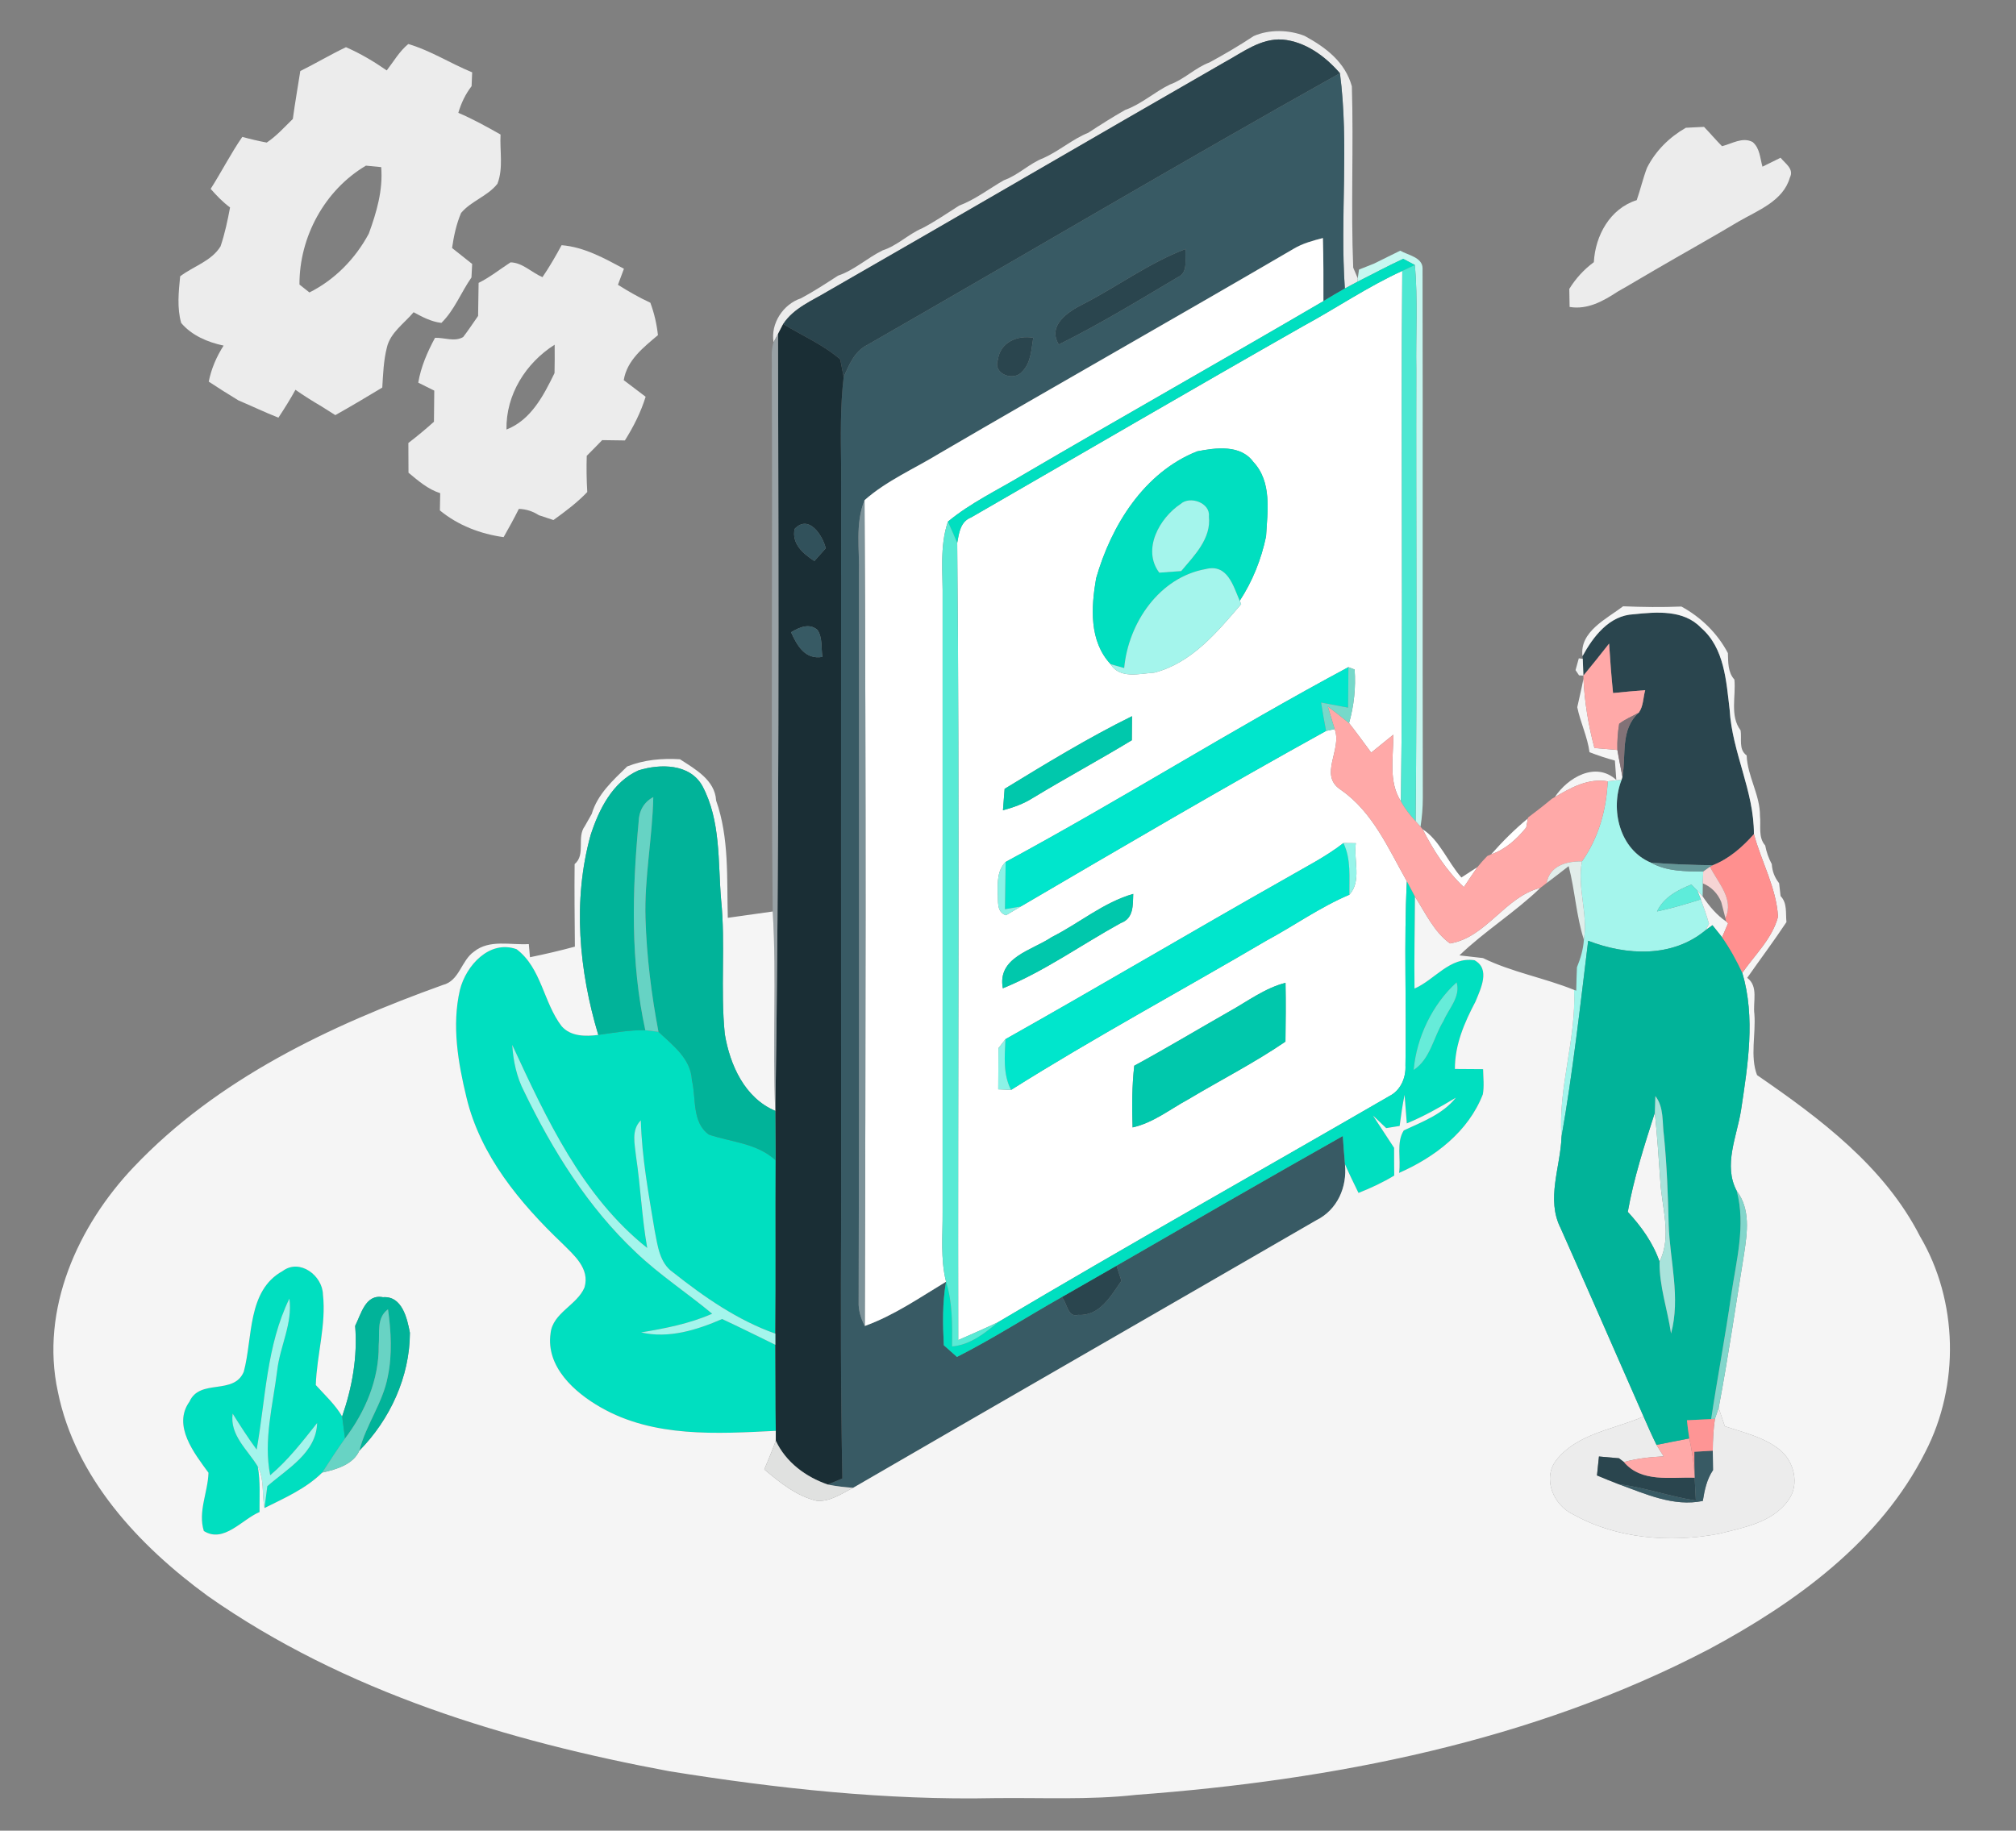<?xml version="1.0" encoding="UTF-8" ?>
<!DOCTYPE svg PUBLIC "-//W3C//DTD SVG 1.1//EN" "http://www.w3.org/Graphics/SVG/1.1/DTD/svg11.dtd">
<svg width="316px" height="287px" viewBox="0 0 316 287" version="1.1" xmlns="http://www.w3.org/2000/svg">
<rect x="0" y="0" width="316" height="287" fill="#808080" stroke="none"/>
<g id="#ff0000ff">
</g>
<g id="#ecececff">
<path fill="#ececec" opacity="1.00" d=" M 196.52 5.65 C 198.96 4.58 202.02 4.66 204.48 5.62 C 207.82 7.44 210.84 9.71 211.90 13.54 C 212.18 23.01 211.73 32.50 212.11 41.96 C 212.28 42.38 212.64 43.21 212.82 43.63 L 212.74 44.19 C 212.25 44.45 211.28 44.97 210.80 45.23 C 210.02 34.00 211.49 22.64 210.03 11.48 C 207.73 8.82 204.62 6.52 201.02 6.20 C 197.58 5.98 194.74 8.24 191.88 9.79 C 171.16 21.69 150.52 33.75 129.79 45.64 C 127.31 47.14 124.41 48.28 122.76 50.80 C 122.56 51.19 122.15 51.97 121.95 52.37 L 121.25 53.66 C 120.77 50.71 122.75 47.69 125.56 46.76 C 127.56 45.69 129.45 44.45 131.35 43.22 C 133.92 42.35 135.94 40.43 138.35 39.25 C 140.65 38.51 142.38 36.71 144.58 35.77 C 146.59 34.73 148.44 33.43 150.35 32.23 C 152.88 31.28 155.03 29.58 157.37 28.25 C 159.63 27.45 161.34 25.62 163.58 24.77 C 166.04 23.66 168.09 21.82 170.59 20.81 C 172.48 19.57 174.39 18.36 176.36 17.24 C 178.91 16.33 180.94 14.44 183.36 13.26 C 185.62 12.46 187.33 10.62 189.58 9.79 C 191.95 8.50 194.27 7.14 196.52 5.65 Z" />
<path fill="#ececec" opacity="1.00" d=" M 60.62 11.04 C 61.71 9.63 62.61 8.04 64.00 6.90 C 67.49 7.92 70.63 9.96 74.01 11.34 C 73.99 11.88 73.95 12.97 73.92 13.51 C 72.96 14.75 72.28 16.18 71.84 17.69 C 74.13 18.66 76.30 19.87 78.46 21.09 C 78.32 23.65 78.92 26.37 77.97 28.81 C 76.45 30.76 73.85 31.50 72.27 33.39 C 71.53 35.14 71.13 37.01 70.86 38.88 C 71.91 39.71 72.95 40.55 74.01 41.38 C 73.98 41.91 73.93 42.97 73.90 43.50 C 72.27 45.83 71.24 48.61 69.19 50.62 C 67.61 50.45 66.20 49.69 64.83 48.95 C 63.35 50.73 61.16 52.14 60.63 54.53 C 60.12 56.56 60.05 58.67 59.92 60.76 C 57.49 62.23 55.04 63.69 52.56 65.08 C 52.02 64.74 50.95 64.06 50.41 63.72 C 49.01 62.90 47.64 62.04 46.31 61.11 C 45.49 62.61 44.58 64.05 43.64 65.48 C 41.52 64.64 39.46 63.66 37.37 62.77 C 35.80 61.82 34.25 60.84 32.72 59.83 C 33.12 57.81 33.94 55.91 35.05 54.18 C 32.59 53.67 30.04 52.59 28.40 50.63 C 27.73 48.28 28.00 45.72 28.24 43.32 C 30.32 41.73 33.14 40.95 34.57 38.62 C 35.24 36.63 35.68 34.58 36.06 32.52 C 34.92 31.69 33.95 30.66 33.02 29.61 C 34.73 26.93 36.17 24.08 37.98 21.46 C 39.25 21.81 40.52 22.11 41.81 22.35 C 43.35 21.32 44.58 19.93 45.90 18.65 C 46.24 16.14 46.68 13.64 47.07 11.14 C 49.48 9.94 51.80 8.56 54.23 7.40 C 56.48 8.38 58.60 9.64 60.62 11.04 M 57.36 25.97 C 50.90 29.79 46.91 37.14 46.94 44.61 C 47.33 44.92 48.11 45.54 48.50 45.85 C 52.48 43.86 55.72 40.54 57.81 36.62 C 59.03 33.28 60.05 29.80 59.75 26.20 C 59.15 26.14 57.96 26.03 57.36 25.97 Z" />
<path fill="#ececec" opacity="1.00" d=" M 264.25 20.03 C 264.96 19.99 266.39 19.92 267.10 19.89 C 268.06 20.88 268.94 21.94 269.92 22.92 C 271.47 22.54 273.11 21.43 274.71 22.26 C 275.86 23.22 275.88 24.80 276.26 26.13 C 277.21 25.66 278.15 25.19 279.10 24.73 C 279.82 25.64 281.26 26.49 280.55 27.85 C 279.51 31.51 275.56 32.97 272.57 34.70 C 268.22 37.30 263.80 39.75 259.43 42.30 C 257.47 43.42 255.55 44.61 253.58 45.71 C 251.31 47.20 248.85 48.59 246.03 48.12 C 246.02 47.41 245.99 46.00 245.98 45.29 C 246.99 43.66 248.28 42.24 249.83 41.10 C 250.05 36.93 252.38 32.68 256.55 31.38 C 257.13 29.71 257.53 27.97 258.16 26.31 C 259.51 23.64 261.67 21.51 264.25 20.03 Z" />
<path fill="#ececec" opacity="1.00" d=" M 85.03 43.45 C 86.13 41.84 87.10 40.15 88.03 38.44 C 91.60 38.73 94.71 40.49 97.80 42.13 C 97.57 42.76 97.10 44.02 96.86 44.65 C 98.50 45.68 100.18 46.65 101.94 47.46 C 102.55 49.10 102.94 50.80 103.13 52.54 C 100.85 54.47 98.28 56.46 97.77 59.60 C 98.91 60.47 100.05 61.34 101.20 62.20 C 100.45 64.63 99.30 66.90 97.95 69.05 C 96.76 69.03 95.58 69.01 94.39 69.00 C 93.59 69.83 92.79 70.65 91.97 71.46 C 91.91 73.36 91.94 75.25 92.05 77.14 C 90.46 78.81 88.61 80.19 86.75 81.53 C 86.18 81.34 85.03 80.96 84.46 80.77 C 83.51 80.15 82.47 79.82 81.33 79.78 C 80.58 81.28 79.77 82.75 78.94 84.21 C 75.31 83.71 71.80 82.37 68.95 80.02 C 68.96 79.35 68.98 77.99 69.00 77.32 C 67.08 76.71 65.55 75.37 64.03 74.11 C 64.02 72.56 64.01 71.00 64.01 69.45 C 65.39 68.39 66.73 67.28 68.02 66.12 C 68.03 64.49 68.06 62.87 68.07 61.24 C 67.44 60.93 66.18 60.31 65.56 59.99 C 65.98 57.50 66.99 55.18 68.19 52.96 C 69.63 52.91 71.27 53.63 72.60 52.84 C 73.43 51.77 74.16 50.63 74.94 49.53 C 74.97 47.80 74.99 46.07 75.02 44.35 C 76.81 43.46 78.36 42.21 80.03 41.13 C 81.91 41.17 83.36 42.75 85.03 43.45 M 79.39 67.34 C 83.24 65.84 85.22 61.98 86.92 58.49 C 86.95 57.01 86.96 55.52 86.94 54.04 C 82.42 56.90 79.28 61.88 79.39 67.34 Z" />
<path fill="#ececec" opacity="1.00" d=" M 268.81 222.42 C 268.95 222.00 269.24 221.15 269.39 220.73 C 269.63 221.44 270.12 222.88 270.36 223.60 C 273.26 224.57 276.37 225.27 278.83 227.17 C 281.23 228.98 282.17 232.77 280.27 235.26 C 277.79 238.72 273.25 239.49 269.39 240.47 C 261.80 241.89 253.44 241.26 246.61 237.43 C 243.53 236.01 241.70 231.83 243.93 228.93 C 247.23 224.71 252.99 224.11 257.62 222.07 C 258.27 223.57 258.93 225.05 259.65 226.52 C 260.01 227.12 260.39 227.72 260.78 228.32 C 258.67 228.42 256.58 228.66 254.54 229.21 C 254.35 229.07 253.96 228.77 253.77 228.62 C 252.98 228.55 251.42 228.41 250.63 228.34 C 250.52 229.32 250.42 230.31 250.32 231.31 C 251.44 231.77 252.57 232.25 253.71 232.68 C 257.92 234.21 262.33 236.26 266.91 235.31 C 267.18 233.62 267.53 231.92 268.51 230.48 C 268.50 229.72 268.48 228.19 268.47 227.43 C 268.48 225.75 268.56 224.07 268.81 222.42 Z" />
</g>
<g id="#2a454eff">
<path fill="#2a454e" opacity="1.00" d=" M 191.88 9.79 C 194.74 8.24 197.58 5.98 201.02 6.20 C 204.62 6.52 207.73 8.82 210.03 11.48 C 185.18 25.39 160.68 39.90 135.98 54.06 C 133.96 55.04 133.08 57.20 132.24 59.13 C 132.11 58.44 131.85 57.05 131.71 56.35 C 129.05 54.04 125.76 52.63 122.76 50.80 C 124.41 48.28 127.31 47.14 129.79 45.64 C 150.52 33.75 171.16 21.69 191.88 9.79 Z" />
<path fill="#2a454e" opacity="1.00" d=" M 169.71 47.71 C 175.15 44.92 180.12 41.20 185.86 39.03 C 185.64 40.53 186.37 42.71 184.59 43.47 C 178.46 47.11 172.35 50.84 165.96 54.01 C 164.14 51.04 167.38 48.87 169.71 47.71 Z" />
<path fill="#2a454e" opacity="1.00" d=" M 156.41 56.42 C 156.77 53.65 159.45 52.52 161.96 52.95 C 161.65 54.78 161.62 56.86 160.22 58.26 C 158.91 59.85 155.58 58.64 156.41 56.42 Z" />
<path fill="#2a454e" opacity="1.00" d=" M 256.08 96.30 C 259.64 95.93 263.90 95.56 266.61 98.40 C 270.32 101.59 270.58 106.79 271.12 111.30 C 271.51 117.97 274.95 124.03 274.92 130.77 C 273.11 132.81 271.03 134.64 268.46 135.65 C 265.23 135.61 262.00 135.49 258.79 135.25 C 253.86 133.20 252.35 126.89 254.18 122.24 L 254.31 121.78 C 254.92 118.30 253.93 114.39 256.88 111.72 C 257.61 110.71 257.55 109.36 257.88 108.20 C 256.19 108.33 254.52 108.48 252.84 108.65 C 252.58 106.07 252.38 103.49 252.22 100.90 C 250.90 102.60 249.55 104.26 248.19 105.92 C 248.17 105.26 248.12 103.94 248.09 103.28 L 248.05 102.87 C 249.73 99.79 252.25 96.47 256.08 96.30 Z" />
<path fill="#2a454e" opacity="1.00" d=" M 166.43 203.35 C 169.29 201.71 172.15 200.07 175.01 198.43 C 175.20 199.02 175.59 200.21 175.78 200.80 C 174.13 203.17 172.37 206.37 168.99 206.14 C 167.32 206.62 167.28 204.22 166.43 203.35 Z" />
<path fill="#2a454e" opacity="1.00" d=" M 250.32 231.31 C 250.42 230.31 250.52 229.32 250.63 228.34 C 251.42 228.41 252.98 228.55 253.77 228.62 C 253.96 228.77 254.35 229.07 254.54 229.21 C 257.32 232.49 261.87 231.53 265.63 231.67 C 265.69 232.86 265.75 234.05 265.82 235.25 C 261.73 234.62 257.82 233.20 253.71 232.68 C 252.57 232.25 251.44 231.77 250.32 231.31 Z" />
</g>
<g id="#385a64ff">
<path fill="#385a64" opacity="1.00" d=" M 210.03 11.48 C 211.49 22.64 210.02 34.00 210.80 45.23 C 209.66 45.86 208.55 46.54 207.44 47.21 C 207.45 43.91 207.45 40.61 207.36 37.32 C 205.79 37.73 204.20 38.15 202.80 38.99 C 184.34 49.78 165.72 60.30 147.26 71.08 C 143.32 73.49 138.99 75.34 135.51 78.42 C 134.02 82.10 134.75 86.16 134.64 90.01 C 134.63 128.03 134.70 166.05 134.59 204.06 C 134.53 205.41 134.94 206.70 135.55 207.88 C 140.13 206.23 144.15 203.44 148.29 200.94 C 147.71 204.22 147.77 207.57 147.94 210.90 C 148.45 211.35 149.48 212.27 150.00 212.73 C 155.63 209.88 160.94 206.45 166.43 203.35 C 167.28 204.22 167.32 206.62 168.99 206.14 C 172.37 206.37 174.13 203.17 175.78 200.80 C 175.59 200.21 175.20 199.02 175.01 198.43 C 186.81 191.61 198.61 184.80 210.48 178.10 C 210.58 179.57 210.69 181.05 210.82 182.53 C 211.18 186.13 209.62 189.68 206.30 191.32 C 182.12 205.32 157.89 219.23 133.73 233.25 C 132.39 233.16 131.06 233.01 129.75 232.74 C 130.32 232.50 131.47 232.02 132.04 231.78 C 131.76 218.20 131.79 204.62 131.84 191.04 C 131.83 151.69 131.82 112.34 131.84 72.99 C 131.78 68.37 131.70 63.73 132.24 59.13 C 133.08 57.20 133.96 55.04 135.98 54.06 C 160.68 39.90 185.18 25.39 210.03 11.48 M 169.71 47.71 C 167.38 48.87 164.14 51.04 165.96 54.01 C 172.35 50.84 178.46 47.11 184.59 43.47 C 186.37 42.71 185.64 40.53 185.86 39.03 C 180.12 41.20 175.15 44.92 169.71 47.71 M 156.41 56.42 C 155.58 58.64 158.91 59.85 160.22 58.26 C 161.62 56.86 161.65 54.78 161.96 52.95 C 159.45 52.52 156.77 53.65 156.41 56.42 Z" />
<path fill="#385a64" opacity="1.00" d=" M 265.58 227.60 C 266.30 227.56 267.75 227.47 268.47 227.43 C 268.48 228.19 268.50 229.72 268.51 230.48 C 267.53 231.92 267.18 233.62 266.91 235.31 C 262.33 236.26 257.92 234.21 253.71 232.68 C 257.82 233.20 261.73 234.62 265.82 235.25 C 265.75 234.05 265.69 232.86 265.63 231.67 L 265.61 231.17 C 265.58 229.98 265.57 228.79 265.58 227.60 Z" />
</g>
<g id="#ffffffff">
<path fill="#ffffff" opacity="1.00" d=" M 202.80 38.99 C 204.20 38.15 205.79 37.73 207.36 37.32 C 207.45 40.61 207.45 43.91 207.44 47.21 C 191.77 56.38 175.95 65.30 160.28 74.48 C 156.34 76.85 152.14 78.83 148.58 81.78 C 147.24 85.72 147.82 89.93 147.75 94.00 C 147.75 126.00 147.75 158.00 147.75 190.01 C 147.78 193.65 147.39 197.36 148.29 200.94 C 144.15 203.44 140.13 206.23 135.55 207.88 C 135.69 164.73 135.75 121.57 135.51 78.42 C 138.99 75.34 143.32 73.49 147.26 71.08 C 165.72 60.30 184.34 49.78 202.80 38.99 Z" />
<path fill="#ffffff" opacity="1.00" d=" M 204.28 51.12 C 209.48 48.30 214.40 44.93 219.80 42.47 C 219.56 70.19 219.96 97.91 219.59 125.63 C 217.58 122.51 218.43 118.66 218.40 115.18 C 217.24 116.11 216.09 117.05 214.93 117.99 C 213.78 116.44 212.65 114.87 211.46 113.36 C 212.23 110.63 212.54 107.79 212.33 104.96 L 211.36 104.59 C 193.21 114.31 175.75 125.34 157.63 135.13 C 156.33 136.40 156.36 138.30 156.39 140.00 C 156.50 141.26 156.14 142.99 157.69 143.49 C 158.27 143.14 159.41 142.46 159.99 142.12 C 175.87 132.82 191.76 123.49 207.86 114.59 L 209.20 114.31 C 210.44 117.51 206.61 121.52 210.17 123.82 C 215.19 127.32 217.60 133.00 220.52 138.16 C 220.04 147.77 220.48 157.40 220.30 167.02 C 220.40 168.95 219.55 170.95 217.77 171.84 C 197.34 183.67 176.75 195.23 156.45 207.28 C 154.39 208.26 152.29 209.17 150.20 210.09 C 150.11 168.43 150.44 126.76 150.04 85.10 C 150.31 83.58 150.54 81.77 152.20 81.13 C 169.55 71.13 186.86 61.02 204.28 51.12 M 187.65 70.76 C 179.33 74.06 174.18 82.38 171.81 90.67 C 171.03 95.21 170.69 100.50 174.09 104.13 C 175.53 106.49 178.63 105.60 180.91 105.46 C 186.77 103.97 190.78 99.11 194.55 94.71 L 194.32 94.19 C 196.33 91.13 197.71 87.66 198.45 84.09 C 198.67 80.17 199.41 75.56 196.45 72.41 C 194.45 69.66 190.55 70.19 187.65 70.76 M 157.47 123.67 C 157.38 124.79 157.29 125.91 157.21 127.03 C 158.83 126.59 160.43 126.03 161.86 125.12 C 166.99 122.01 172.28 119.16 177.41 116.05 C 177.42 115.11 177.43 113.22 177.44 112.28 C 170.57 115.67 164.01 119.68 157.47 123.67 M 210.58 132.17 C 207.78 134.35 204.60 135.93 201.55 137.71 C 186.85 146.02 172.32 154.63 157.60 162.92 C 157.33 163.27 156.78 163.98 156.50 164.33 C 156.49 166.48 156.49 168.63 156.47 170.78 C 157.14 170.80 157.81 170.83 158.48 170.87 C 171.54 162.65 185.17 155.31 198.48 147.48 C 202.85 145.13 206.92 142.21 211.51 140.27 C 213.48 138.12 212.15 134.82 212.52 132.19 C 211.87 132.18 211.22 132.17 210.58 132.17 M 164.86 146.91 C 161.74 149.02 156.29 150.07 157.19 154.94 C 163.70 152.29 169.52 148.10 175.68 144.71 C 177.71 143.98 177.57 141.91 177.63 140.14 C 172.95 141.48 169.16 144.75 164.86 146.91 M 192.64 158.60 C 187.68 161.42 182.80 164.36 177.79 167.08 C 177.43 170.29 177.42 173.53 177.53 176.75 C 180.76 176.03 183.38 173.91 186.24 172.36 C 191.31 169.33 196.60 166.64 201.49 163.30 C 201.53 160.22 201.56 157.15 201.50 154.08 C 198.24 154.92 195.54 156.99 192.64 158.60 Z" />
<path fill="#ffffff" opacity="1.00" d=" M 233.73 133.94 C 235.51 131.93 237.41 130.02 239.49 128.31 C 239.42 128.67 239.29 129.37 239.23 129.73 C 237.76 131.55 235.98 133.17 233.73 133.94 Z" />
<path fill="#ffffff" opacity="1.00" d=" M 222.99 130.00 C 225.66 131.71 226.94 135.18 229.07 137.57 C 229.70 137.16 230.97 136.33 231.60 135.92 C 230.87 136.96 230.15 138.02 229.45 139.08 C 226.72 136.50 224.68 133.33 222.99 130.00 Z" />
</g>
<g id="#c6f7f0ff">
<path fill="#c6f7f0" opacity="1.00" d=" M 219.48 39.30 C 220.70 40.00 222.96 40.34 222.98 42.05 C 223.04 69.72 222.96 97.40 223.02 125.08 C 223.02 126.60 222.90 128.11 222.66 129.61 L 221.89 128.75 C 222.14 105.15 221.94 81.56 222.00 57.96 C 221.91 52.49 222.26 47.01 221.78 41.55 C 221.32 41.31 220.41 40.82 219.95 40.58 C 217.51 41.70 215.15 42.99 212.74 44.19 L 212.82 43.63 L 213.02 42.26 C 213.61 42.03 214.80 41.55 215.39 41.32 C 216.75 40.63 218.12 39.98 219.48 39.30 Z" />
</g>
<g id="#00dfc0ff">
<path fill="#00dfc0" opacity="1.00" d=" M 212.74 44.19 C 215.15 42.99 217.51 41.70 219.95 40.58 C 220.41 40.82 221.32 41.31 221.78 41.55 C 221.28 41.78 220.29 42.24 219.80 42.47 C 214.40 44.93 209.48 48.30 204.28 51.12 C 186.86 61.02 169.55 71.13 152.20 81.13 C 150.54 81.77 150.31 83.58 150.04 85.10 C 149.57 83.99 149.09 82.88 148.58 81.78 C 152.14 78.83 156.34 76.85 160.28 74.48 C 175.95 65.30 191.77 56.38 207.44 47.21 C 208.55 46.54 209.66 45.86 210.80 45.23 C 211.28 44.97 212.25 44.45 212.74 44.19 Z" />
<path fill="#00dfc0" opacity="1.00" d=" M 187.65 70.76 C 190.55 70.19 194.45 69.66 196.45 72.41 C 199.41 75.56 198.67 80.17 198.45 84.09 C 197.71 87.66 196.33 91.13 194.32 94.19 C 193.29 91.81 192.40 88.36 189.01 89.21 C 181.72 90.50 176.87 97.65 176.21 104.73 C 175.68 104.58 174.62 104.28 174.09 104.13 C 170.69 100.50 171.03 95.21 171.81 90.67 C 174.18 82.38 179.33 74.06 187.65 70.76 M 181.71 89.78 C 182.57 89.72 184.29 89.59 185.15 89.53 C 187.20 87.09 189.88 84.44 189.49 80.96 C 189.74 78.83 186.52 77.69 185.07 79.00 C 181.75 81.19 178.98 86.14 181.71 89.78 Z" />
<path fill="#00dfc0" opacity="1.00" d=" M 220.30 167.02 C 220.48 157.40 220.04 147.77 220.52 138.16 C 220.83 138.76 221.47 139.96 221.79 140.56 C 221.77 145.36 221.65 150.17 221.72 154.98 C 224.92 153.59 227.25 149.96 231.12 150.54 C 233.66 151.91 232.09 155.02 231.28 157.02 C 229.54 160.32 228.04 163.78 228.05 167.59 C 229.52 167.60 231.00 167.61 232.47 167.62 C 232.49 168.93 232.66 170.26 232.43 171.56 C 230.16 177.42 224.90 181.43 219.30 183.88 C 219.62 181.73 218.83 179.09 220.04 177.22 C 222.96 175.85 226.12 174.70 228.20 172.09 C 225.72 173.58 223.20 175.01 220.51 176.12 C 220.42 175.00 220.25 172.77 220.16 171.65 C 219.83 173.26 219.60 174.88 219.39 176.52 C 218.86 176.60 217.81 176.77 217.28 176.86 C 216.58 176.19 215.89 175.53 215.20 174.88 C 216.30 176.57 217.41 178.26 218.52 179.95 C 218.52 181.40 218.52 182.85 218.54 184.30 C 216.76 185.38 214.87 186.26 212.94 187.02 C 212.21 185.52 211.48 184.04 210.82 182.53 C 210.69 181.05 210.58 179.57 210.48 178.10 C 198.61 184.80 186.81 191.61 175.01 198.43 C 172.15 200.07 169.29 201.71 166.43 203.35 C 160.94 206.45 155.63 209.88 150.00 212.73 C 149.48 212.27 148.45 211.35 147.94 210.90 C 147.77 207.57 147.71 204.22 148.29 200.94 C 149.32 204.22 149.26 207.68 149.24 211.09 C 152.10 210.83 154.33 209.04 156.45 207.28 C 176.75 195.23 197.34 183.67 217.77 171.84 C 219.55 170.95 220.40 168.95 220.30 167.02 M 221.59 167.74 C 224.24 165.99 224.68 162.61 226.26 160.07 C 227.08 158.12 228.97 156.29 228.32 154.01 C 224.52 157.44 222.03 162.66 221.59 167.74 Z" />
<path fill="#00dfc0" opacity="1.00" d=" M 72.09 155.19 C 73.03 151.39 76.72 147.29 80.97 148.81 C 84.88 151.76 85.18 157.18 88.04 160.89 C 89.48 162.52 91.79 162.50 93.78 162.25 C 96.22 161.90 98.67 161.47 101.15 161.51 C 101.67 161.57 102.70 161.70 103.21 161.76 C 105.45 163.87 108.30 165.98 108.45 169.34 C 109.15 172.18 108.42 175.95 111.12 177.88 C 114.67 179.07 118.67 179.22 121.58 181.91 C 121.53 190.96 121.61 200.02 121.53 209.08 C 115.60 206.98 110.38 203.34 105.49 199.47 C 103.38 198.01 103.09 195.30 102.63 192.99 C 101.68 187.24 100.60 181.49 100.45 175.64 C 98.90 177.17 99.51 179.39 99.70 181.31 C 100.41 186.07 100.61 190.90 101.45 195.65 C 91.25 187.54 85.64 175.36 80.29 163.81 C 80.45 166.34 80.98 168.86 82.16 171.13 C 86.63 180.37 92.16 189.27 99.68 196.34 C 103.39 199.88 107.70 202.69 111.63 205.96 C 108.08 207.52 104.28 208.26 100.48 208.89 C 104.82 209.89 109.23 208.51 113.19 206.79 C 115.99 208.10 118.76 209.47 121.53 210.83 C 121.57 215.33 121.54 219.82 121.60 224.32 C 112.38 224.78 102.47 225.41 94.16 220.64 C 90.03 218.29 85.54 214.26 86.30 209.02 C 86.64 205.81 90.46 204.62 91.62 201.83 C 92.49 198.86 89.94 196.75 88.09 194.90 C 81.48 188.59 75.29 181.15 73.12 172.06 C 71.79 166.58 70.80 160.76 72.09 155.19 Z" />
<path fill="#00dfc0" opacity="1.00" d=" M 44.31 199.26 C 47.00 197.26 50.54 199.98 50.62 202.93 C 51.15 207.71 49.66 212.38 49.50 217.14 C 50.93 218.72 52.54 220.20 53.63 222.06 C 53.74 222.92 53.97 224.65 54.08 225.52 C 52.83 227.26 51.68 229.07 50.51 230.86 C 47.98 233.37 44.61 234.85 41.46 236.42 C 41.57 235.56 41.79 233.86 41.90 233.00 C 45.03 230.25 49.58 227.77 49.71 223.09 C 47.43 225.97 45.18 228.90 42.35 231.28 C 41.27 225.79 42.78 220.28 43.45 214.85 C 43.88 211.06 45.90 207.46 45.36 203.59 C 41.76 210.95 41.64 219.33 40.23 227.26 C 38.89 225.44 37.67 223.54 36.47 221.62 C 35.99 225.02 38.82 227.28 40.41 229.92 C 40.84 232.27 40.66 234.67 40.68 237.05 C 37.95 238.19 35.05 242.00 31.95 240.02 C 31.00 236.98 32.59 233.94 32.68 230.89 C 30.46 227.85 27.00 223.50 29.70 219.74 C 31.33 216.07 36.65 218.79 38.21 215.05 C 39.65 209.72 38.71 202.34 44.31 199.26 Z" />
</g>
<g id="#4de8d2ff">
<path fill="#4de8d2" opacity="1.00" d=" M 221.78 41.55 C 222.26 47.01 221.91 52.49 222.00 57.96 C 221.94 81.56 222.14 105.15 221.89 128.75 C 221.02 127.79 220.19 126.77 219.59 125.63 C 219.96 97.91 219.56 70.19 219.80 42.47 C 220.29 42.24 221.28 41.78 221.78 41.55 Z" />
</g>
<g id="#1a2e35ff">
<path fill="#1a2e35" opacity="1.00" d=" M 122.76 50.80 C 125.76 52.63 129.05 54.04 131.71 56.35 C 131.85 57.05 132.11 58.44 132.24 59.13 C 131.70 63.73 131.78 68.37 131.84 72.99 C 131.82 112.34 131.83 151.69 131.84 191.04 C 131.79 204.62 131.76 218.20 132.04 231.78 C 131.47 232.02 130.32 232.50 129.75 232.74 C 126.29 231.55 123.18 229.24 121.60 225.87 C 121.60 225.48 121.60 224.71 121.60 224.32 C 121.54 219.82 121.57 215.33 121.53 210.83 C 121.53 210.39 121.53 209.52 121.53 209.08 C 121.61 200.02 121.53 190.96 121.58 181.91 C 121.57 179.50 121.55 177.09 121.53 174.69 C 122.14 133.92 122.05 93.14 121.95 52.37 C 122.15 51.97 122.56 51.19 122.76 50.80 M 124.56 82.92 C 124.05 85.26 125.92 86.82 127.65 87.95 C 128.09 87.46 128.99 86.46 129.43 85.96 C 128.96 83.95 126.76 80.57 124.56 82.92 M 124.00 99.12 C 124.94 101.22 126.21 103.45 128.91 102.99 C 128.69 101.59 128.95 100.01 128.15 98.77 C 126.85 97.62 125.26 98.37 124.00 99.12 Z" />
</g>
<g id="#98a1a5ff">
<path fill="#98a1a5" opacity="1.00" d=" M 121.25 53.66 L 121.95 52.37 C 122.05 93.14 122.14 133.92 121.53 174.69 L 121.52 174.15 C 121.04 163.74 121.76 153.30 121.12 142.90 C 120.82 114.60 121.12 86.30 120.97 58.00 C 121.05 56.56 120.78 55.03 121.25 53.66 Z" />
</g>
<g id="#7c9299ff">
<path fill="#7c9299" opacity="1.00" d=" M 134.64 90.01 C 134.75 86.16 134.02 82.10 135.51 78.42 C 135.75 121.57 135.69 164.73 135.55 207.88 C 134.94 206.70 134.53 205.41 134.59 204.06 C 134.70 166.05 134.63 128.03 134.64 90.01 Z" />
</g>
<g id="#a4f5ecff">
<path fill="#a4f5ec" opacity="1.00" d=" M 181.71 89.78 C 178.98 86.14 181.75 81.19 185.07 79.00 C 186.52 77.69 189.74 78.83 189.49 80.96 C 189.88 84.44 187.20 87.09 185.15 89.53 C 184.29 89.59 182.57 89.72 181.71 89.78 Z" />
<path fill="#a4f5ec" opacity="1.00" d=" M 176.21 104.73 C 176.87 97.65 181.72 90.50 189.01 89.21 C 192.40 88.36 193.29 91.81 194.32 94.19 L 194.55 94.71 C 190.78 99.11 186.77 103.97 180.91 105.46 C 178.63 105.60 175.53 106.49 174.09 104.13 C 174.62 104.28 175.68 104.58 176.21 104.73 Z" />
<path fill="#a4f5ec" opacity="1.00" d=" M 252.00 122.49 C 252.54 122.42 253.64 122.30 254.18 122.24 C 252.35 126.89 253.86 133.20 258.79 135.25 C 261.29 136.64 264.19 136.60 266.97 136.64 C 266.95 137.10 266.92 138.03 266.91 138.49 L 266.88 140.53 L 266.04 139.62 C 265.81 139.38 265.35 138.91 265.12 138.67 C 262.96 139.54 260.78 140.67 259.73 142.89 C 262.06 142.39 264.34 141.72 266.60 141.00 C 267.07 142.26 267.51 143.53 267.88 144.83 C 267.75 145.07 267.50 145.56 267.37 145.81 C 262.15 150.18 254.96 149.81 248.94 147.49 C 247.69 157.76 246.54 168.05 244.76 178.24 C 244.20 170.45 247.09 162.94 246.73 155.19 L 247.07 155.31 C 247.09 154.09 247.13 152.87 247.18 151.65 C 247.74 150.27 248.17 148.82 248.27 147.32 C 248.94 143.21 247.18 139.13 247.97 135.04 C 250.57 131.34 251.80 126.97 252.00 122.49 Z" />
<path fill="#a4f5ec" opacity="1.00" d=" M 80.29 163.81 C 85.64 175.36 91.25 187.54 101.45 195.65 C 100.61 190.90 100.41 186.07 99.70 181.31 C 99.51 179.39 98.90 177.17 100.45 175.64 C 100.60 181.49 101.68 187.24 102.63 192.99 C 103.09 195.30 103.38 198.01 105.49 199.47 C 110.38 203.34 115.60 206.98 121.53 209.08 C 121.53 209.52 121.53 210.39 121.53 210.83 C 118.76 209.47 115.99 208.10 113.19 206.79 C 109.23 208.51 104.82 209.89 100.48 208.89 C 104.28 208.26 108.08 207.52 111.63 205.96 C 107.70 202.69 103.39 199.88 99.68 196.34 C 92.16 189.27 86.63 180.37 82.16 171.13 C 80.98 168.86 80.45 166.34 80.29 163.81 Z" />
<path fill="#a4f5ec" opacity="1.00" d=" M 45.36 203.59 C 45.90 207.46 43.88 211.06 43.45 214.85 C 42.78 220.28 41.27 225.79 42.35 231.28 C 45.18 228.90 47.43 225.97 49.71 223.09 C 49.58 227.77 45.03 230.25 41.90 233.00 C 41.79 233.86 41.57 235.56 41.46 236.42 C 41.04 234.27 41.45 231.88 40.41 229.92 C 38.82 227.28 35.99 225.02 36.47 221.62 C 37.67 223.54 38.89 225.44 40.23 227.26 C 41.64 219.33 41.76 210.95 45.36 203.59 Z" />
</g>
<g id="#31515bff">
<path fill="#31515b" opacity="1.00" d=" M 124.56 82.92 C 126.76 80.57 128.96 83.95 129.43 85.96 C 128.99 86.46 128.09 87.46 127.65 87.95 C 125.92 86.82 124.05 85.26 124.56 82.92 Z" />
</g>
<g id="#59ead5ff">
<path fill="#59ead5" opacity="1.00" d=" M 147.75 94.00 C 147.82 89.93 147.24 85.72 148.58 81.78 C 149.09 82.88 149.57 83.99 150.04 85.10 C 150.44 126.76 150.11 168.43 150.20 210.09 C 152.29 209.17 154.39 208.26 156.45 207.28 C 154.33 209.04 152.10 210.83 149.24 211.09 C 149.26 207.68 149.32 204.22 148.29 200.94 C 147.39 197.36 147.78 193.65 147.75 190.01 C 147.75 158.00 147.75 126.00 147.75 94.00 Z" />
</g>
<g id="#f5f5f5ff">
<path fill="#f5f5f5" opacity="1.00" d=" M 254.42 95.05 C 257.46 95.18 260.51 95.22 263.55 95.09 C 266.62 96.76 269.21 99.28 270.84 102.39 C 270.90 103.83 270.81 105.37 271.86 106.54 C 272.12 109.17 271.12 112.22 272.83 114.50 C 273.05 115.82 272.48 117.50 273.78 118.43 C 273.91 121.73 275.90 124.63 275.87 127.93 C 276.04 129.47 275.55 131.26 276.69 132.55 C 276.88 133.58 277.22 134.55 277.72 135.47 C 277.79 136.60 278.18 137.60 278.87 138.46 C 278.92 138.97 279.04 139.98 279.10 140.48 C 280.18 141.59 279.87 143.17 280.02 144.56 C 278.05 147.53 275.91 150.38 273.87 153.30 C 275.67 154.64 274.74 157.07 274.99 158.95 C 275.24 162.10 274.29 165.64 275.41 168.55 C 285.29 175.34 295.37 182.89 300.95 193.82 C 306.93 203.95 307.19 217.17 301.80 227.61 C 294.74 241.67 281.44 251.27 267.90 258.54 C 240.22 273.01 208.95 279.10 178.05 281.39 C 170.71 282.21 163.32 281.81 155.95 281.90 C 138.86 282.26 121.80 280.39 104.94 277.69 C 79.51 272.95 53.98 265.24 32.59 250.23 C 21.78 242.34 11.78 231.66 9.06 218.14 C 6.28 205.27 12.21 192.16 20.98 182.94 C 34.08 169.13 51.74 160.77 69.41 154.42 C 72.04 153.76 72.27 150.60 74.30 149.19 C 76.73 147.23 80.03 148.19 82.89 148.01 C 82.93 148.52 83.02 149.56 83.07 150.07 C 85.43 149.59 87.78 149.04 90.11 148.41 C 90.08 144.09 90.02 139.78 90.07 135.47 C 91.86 133.97 90.35 131.30 91.66 129.53 C 91.94 129.05 92.48 128.09 92.75 127.61 C 93.66 124.50 96.08 122.34 98.31 120.16 C 100.95 119.11 103.77 118.86 106.58 119.03 C 108.98 120.59 112.07 122.29 112.25 125.51 C 114.32 131.36 113.91 137.72 114.08 143.89 C 116.42 143.56 118.77 143.24 121.12 142.90 C 121.76 153.30 121.04 163.74 121.52 174.15 C 116.73 172.14 114.41 166.94 113.61 162.12 C 112.90 155.12 113.74 148.05 113.03 141.05 C 112.52 135.06 113.01 128.68 110.09 123.21 C 108.12 119.70 103.48 119.72 100.10 120.77 C 96.02 122.57 93.87 126.91 92.57 130.94 C 89.74 141.18 90.75 152.16 93.78 162.25 C 91.79 162.50 89.48 162.52 88.04 160.89 C 85.18 157.18 84.88 151.76 80.97 148.81 C 76.72 147.29 73.03 151.39 72.09 155.19 C 70.80 160.76 71.79 166.58 73.12 172.06 C 75.29 181.15 81.48 188.59 88.09 194.90 C 89.94 196.75 92.49 198.86 91.62 201.83 C 90.46 204.62 86.64 205.81 86.30 209.02 C 85.54 214.26 90.03 218.29 94.16 220.64 C 102.47 225.41 112.38 224.78 121.60 224.32 C 121.60 224.71 121.60 225.48 121.60 225.87 C 121.06 227.39 120.42 228.88 119.80 230.37 C 122.26 232.42 124.84 234.55 128.03 235.29 C 130.12 235.46 131.94 234.14 133.73 233.25 C 157.89 219.23 182.12 205.32 206.30 191.32 C 209.62 189.68 211.18 186.13 210.82 182.53 C 211.48 184.04 212.21 185.52 212.94 187.02 C 214.87 186.26 216.76 185.38 218.54 184.30 C 218.52 182.85 218.52 181.40 218.52 179.95 C 217.41 178.26 216.30 176.57 215.20 174.88 C 215.89 175.53 216.58 176.19 217.28 176.86 C 217.81 176.77 218.86 176.60 219.39 176.52 C 219.60 174.88 219.83 173.26 220.16 171.65 C 220.25 172.77 220.42 175.00 220.51 176.12 C 223.20 175.01 225.72 173.58 228.20 172.09 C 226.12 174.70 222.96 175.85 220.04 177.22 C 218.83 179.09 219.62 181.73 219.30 183.88 C 224.90 181.43 230.16 177.42 232.43 171.56 C 232.66 170.26 232.49 168.93 232.47 167.62 C 231.00 167.61 229.52 167.60 228.05 167.59 C 228.04 163.78 229.54 160.32 231.28 157.02 C 232.09 155.02 233.66 151.91 231.12 150.54 C 227.25 149.96 224.92 153.59 221.72 154.98 C 221.65 150.17 221.77 145.36 221.79 140.56 C 223.43 143.11 224.77 146.09 227.28 147.91 C 233.00 146.96 235.86 140.61 241.45 139.19 C 237.48 143.03 232.74 145.95 228.76 149.78 C 229.69 149.88 231.53 150.09 232.45 150.20 C 237.00 152.42 242.05 153.30 246.73 155.19 C 247.09 162.94 244.20 170.45 244.76 178.24 C 244.60 183.00 242.31 187.99 244.63 192.56 C 249.00 202.38 253.30 212.23 257.62 222.07 C 252.99 224.11 247.23 224.71 243.93 228.93 C 241.70 231.83 243.53 236.01 246.61 237.43 C 253.44 241.26 261.80 241.89 269.39 240.47 C 273.25 239.49 277.79 238.72 280.27 235.26 C 282.17 232.77 281.23 228.98 278.83 227.17 C 276.37 225.27 273.26 224.57 270.36 223.60 C 270.12 222.88 269.63 221.44 269.39 220.73 C 270.91 212.70 272.07 204.62 273.38 196.56 C 273.88 193.24 274.41 189.57 272.23 186.71 C 270.08 182.70 272.25 178.18 272.90 174.06 C 273.97 166.96 275.18 159.55 273.10 152.51 C 275.08 149.68 277.80 147.13 278.70 143.72 C 278.43 139.17 276.09 135.10 274.92 130.77 C 274.95 124.03 271.51 117.97 271.12 111.30 C 270.58 106.79 270.32 101.59 266.61 98.40 C 263.90 95.56 259.64 95.93 256.08 96.30 C 252.25 96.47 249.73 99.79 248.05 102.87 C 247.56 99.03 251.80 97.04 254.42 95.05 M 44.31 199.26 C 38.71 202.34 39.65 209.72 38.21 215.05 C 36.65 218.79 31.33 216.07 29.70 219.74 C 27.00 223.50 30.46 227.85 32.68 230.89 C 32.59 233.94 31.00 236.98 31.95 240.02 C 35.05 242.00 37.95 238.19 40.68 237.05 C 40.66 234.67 40.84 232.27 40.41 229.92 C 41.45 231.88 41.04 234.27 41.46 236.42 C 44.61 234.85 47.98 233.37 50.51 230.86 C 52.68 230.38 55.36 229.62 56.33 227.42 C 61.14 222.55 64.24 215.81 64.25 208.94 C 63.82 206.65 63.01 203.13 60.02 203.37 C 57.28 202.84 56.60 206.03 55.67 207.86 C 56.06 212.71 55.21 217.49 53.63 222.06 C 52.54 220.20 50.93 218.72 49.50 217.14 C 49.66 212.38 51.15 207.71 50.62 202.93 C 50.54 199.98 47.00 197.26 44.31 199.26 Z" />
<path fill="#f5f5f5" opacity="1.00" d=" M 248.20 106.40 C 248.37 110.07 248.98 113.71 249.92 117.27 C 250.82 117.35 252.62 117.51 253.52 117.58 C 253.75 118.99 254.06 120.38 254.31 121.78 L 254.18 122.24 C 253.64 122.30 252.54 122.42 252.00 122.49 C 248.93 121.97 246.25 123.48 243.71 124.97 C 245.71 121.92 250.13 119.30 253.35 122.28 C 253.30 121.52 253.19 120.00 253.13 119.24 C 251.77 118.87 250.45 118.43 249.15 117.93 C 248.83 115.49 247.71 113.25 247.23 110.87 C 247.55 109.38 247.92 107.90 248.20 106.40 Z" />
<path fill="#f5f5f5" opacity="1.00" d=" M 266.04 139.62 L 266.88 140.53 C 267.90 142.03 269.05 143.44 270.57 144.47 L 270.87 144.74 C 270.64 145.29 270.17 146.39 269.93 146.94 C 269.55 146.47 268.80 145.53 268.42 145.05 L 267.37 145.81 C 267.50 145.56 267.75 145.07 267.88 144.83 C 267.51 143.53 267.07 142.26 266.60 141.00 L 266.04 139.62 Z" />
<path fill="#f5f5f5" opacity="1.00" d=" M 259.39 174.44 C 259.75 177.98 260.00 181.52 260.24 185.07 C 260.46 189.32 262.11 193.72 260.13 197.80 C 259.10 194.82 257.26 192.28 255.15 189.99 C 256.09 184.69 257.76 179.55 259.39 174.44 Z" />
</g>
<g id="#375a64ff">
<path fill="#375a64" opacity="1.00" d=" M 124.00 99.12 C 125.26 98.37 126.85 97.62 128.15 98.77 C 128.95 100.01 128.69 101.59 128.91 102.99 C 126.21 103.45 124.94 101.22 124.00 99.12 Z" />
</g>
<g id="#ffa9a8ff">
<path fill="#ffa9a8" opacity="1.00" d=" M 248.19 105.92 C 249.55 104.26 250.90 102.60 252.22 100.90 C 252.38 103.49 252.58 106.07 252.84 108.65 C 254.52 108.48 256.19 108.33 257.88 108.20 C 257.55 109.36 257.61 110.71 256.88 111.72 C 255.85 112.32 254.72 112.74 253.80 113.48 C 253.57 114.84 253.48 116.20 253.52 117.58 C 252.62 117.51 250.82 117.35 249.92 117.27 C 248.98 113.71 248.37 110.07 248.20 106.40 L 248.19 105.92 Z" />
<path fill="#ffa9a8" opacity="1.00" d=" M 208.13 110.76 C 209.26 111.60 210.37 112.47 211.46 113.36 C 212.65 114.87 213.78 116.44 214.93 117.99 C 216.09 117.05 217.24 116.11 218.40 115.18 C 218.43 118.66 217.58 122.51 219.59 125.63 C 220.19 126.77 221.02 127.79 221.89 128.75 L 222.66 129.61 L 222.99 130.00 C 224.68 133.33 226.72 136.50 229.45 139.08 C 230.15 138.02 230.87 136.96 231.60 135.92 C 232.08 135.32 232.59 134.75 233.13 134.20 L 233.73 133.94 C 235.98 133.17 237.76 131.55 239.23 129.73 C 239.29 129.37 239.42 128.67 239.49 128.31 L 239.51 128.17 C 240.78 127.22 242.04 126.24 243.26 125.22 L 243.71 124.97 C 246.25 123.48 248.93 121.97 252.00 122.49 C 251.80 126.97 250.57 131.34 247.97 135.04 C 245.57 135.01 242.90 135.71 242.44 138.43 C 242.19 138.62 241.70 139.00 241.45 139.19 C 235.86 140.61 233.00 146.96 227.28 147.91 C 224.77 146.09 223.43 143.11 221.79 140.56 C 221.47 139.96 220.83 138.76 220.52 138.16 C 217.60 133.00 215.19 127.32 210.17 123.82 C 206.61 121.52 210.44 117.51 209.20 114.31 C 208.94 113.42 208.40 111.65 208.13 110.76 Z" />
<path fill="#ffa9a8" opacity="1.00" d=" M 259.65 226.52 C 261.37 226.19 263.07 225.83 264.79 225.51 C 265.20 227.37 265.48 229.26 265.61 231.17 L 265.63 231.67 C 261.87 231.53 257.32 232.49 254.54 229.21 C 256.58 228.66 258.67 228.42 260.78 228.32 C 260.39 227.72 260.01 227.12 259.65 226.52 Z" />
</g>
<g id="#f0f3f3ff">
<path fill="#f0f3f3" opacity="1.00" d=" M 247.47 103.21 L 248.09 103.28 C 248.12 103.94 248.17 105.26 248.19 105.92 L 247.51 105.88 L 246.96 105.06 C 247.09 104.60 247.34 103.68 247.47 103.21 Z" />
</g>
<g id="#00e6ccff">
<path fill="#00e6cc" opacity="1.00" d=" M 157.63 135.13 C 175.75 125.34 193.21 114.31 211.36 104.59 C 211.34 106.70 211.33 108.82 211.31 110.94 C 209.90 110.67 208.49 110.40 207.08 110.14 C 207.32 111.63 207.56 113.11 207.86 114.59 C 191.76 123.49 175.87 132.82 159.99 142.12 C 159.37 142.22 158.14 142.43 157.52 142.54 C 157.55 140.06 157.60 137.60 157.63 135.13 Z" />
<path fill="#00e6cc" opacity="1.00" d=" M 201.55 137.71 C 204.60 135.93 207.78 134.35 210.58 132.17 C 211.80 134.70 211.48 137.55 211.51 140.27 C 206.92 142.21 202.85 145.13 198.48 147.48 C 185.17 155.31 171.54 162.65 158.48 170.87 C 157.19 168.40 157.49 165.60 157.60 162.92 C 172.32 154.63 186.85 146.02 201.55 137.71 Z" />
</g>
<g id="#76d9caff">
<path fill="#76d9ca" opacity="1.00" d=" M 211.36 104.59 L 212.33 104.96 C 212.54 107.79 212.23 110.63 211.46 113.36 C 210.37 112.47 209.26 111.60 208.13 110.76 C 208.40 111.65 208.94 113.42 209.20 114.31 L 207.86 114.59 C 207.56 113.11 207.32 111.63 207.08 110.14 C 208.49 110.40 209.90 110.67 211.31 110.94 C 211.33 108.82 211.34 106.70 211.36 104.59 Z" />
</g>
<g id="#827277ff">
<path fill="#827277" opacity="1.00" d=" M 253.80 113.48 C 254.72 112.74 255.85 112.32 256.88 111.72 C 253.93 114.39 254.92 118.30 254.31 121.78 C 254.06 120.38 253.75 118.99 253.52 117.58 C 253.48 116.20 253.57 114.84 253.80 113.48 Z" />
</g>
<g id="#00c8acff">
<path fill="#00c8ac" opacity="1.00" d=" M 157.47 123.67 C 164.01 119.68 170.57 115.67 177.44 112.28 C 177.43 113.22 177.42 115.11 177.41 116.05 C 172.28 119.16 166.99 122.01 161.86 125.12 C 160.43 126.03 158.83 126.59 157.21 127.03 C 157.29 125.91 157.38 124.79 157.47 123.67 Z" />
<path fill="#00c8ac" opacity="1.00" d=" M 164.86 146.91 C 169.16 144.75 172.95 141.48 177.63 140.14 C 177.57 141.91 177.71 143.98 175.68 144.71 C 169.52 148.10 163.70 152.29 157.19 154.94 C 156.29 150.07 161.74 149.02 164.86 146.91 Z" />
<path fill="#00c8ac" opacity="1.00" d=" M 192.64 158.60 C 195.54 156.99 198.24 154.92 201.50 154.08 C 201.56 157.15 201.53 160.22 201.49 163.30 C 196.60 166.64 191.31 169.33 186.24 172.36 C 183.38 173.91 180.76 176.03 177.53 176.75 C 177.42 173.53 177.43 170.29 177.79 167.08 C 182.80 164.36 187.68 161.42 192.64 158.60 Z" />
</g>
<g id="#01b399ff">
<path fill="#01b399" opacity="1.00" d=" M 92.57 130.94 C 93.87 126.91 96.02 122.57 100.10 120.77 C 103.48 119.72 108.12 119.70 110.09 123.21 C 113.01 128.68 112.52 135.06 113.03 141.05 C 113.74 148.05 112.90 155.12 113.61 162.12 C 114.41 166.94 116.73 172.14 121.52 174.15 L 121.53 174.69 C 121.55 177.09 121.57 179.50 121.58 181.91 C 118.67 179.22 114.67 179.07 111.12 177.88 C 108.42 175.95 109.15 172.18 108.45 169.34 C 108.30 165.98 105.45 163.87 103.21 161.76 C 102.10 155.90 101.36 149.96 101.18 143.99 C 100.98 137.62 102.27 131.33 102.40 124.97 C 100.87 125.76 100.13 127.23 100.10 128.90 C 99.08 139.73 98.82 150.82 101.15 161.51 C 98.67 161.47 96.22 161.90 93.78 162.25 C 90.75 152.16 89.74 141.18 92.57 130.94 Z" />
<path fill="#01b399" opacity="1.00" d=" M 248.94 147.49 C 254.96 149.81 262.15 150.18 267.37 145.81 L 268.42 145.05 C 268.80 145.53 269.55 146.47 269.93 146.94 C 271.16 148.69 272.19 150.57 273.10 152.51 C 275.18 159.55 273.97 166.96 272.90 174.06 C 272.25 178.18 270.08 182.70 272.23 186.71 C 273.67 192.14 272.14 197.68 271.35 203.08 C 270.43 209.56 269.19 216.00 268.22 222.48 C 266.95 222.55 265.68 222.61 264.42 222.66 C 264.52 223.61 264.64 224.56 264.79 225.51 C 263.07 225.83 261.37 226.19 259.65 226.52 C 258.93 225.05 258.27 223.57 257.62 222.07 C 253.30 212.23 249.00 202.38 244.63 192.56 C 242.31 187.99 244.60 183.00 244.76 178.24 C 246.54 168.05 247.69 157.76 248.94 147.49 M 259.47 171.83 C 259.45 172.48 259.41 173.79 259.39 174.44 C 257.76 179.55 256.09 184.69 255.15 189.99 C 257.26 192.28 259.10 194.82 260.13 197.80 C 260.06 201.58 261.38 205.31 261.93 209.06 C 263.45 203.47 261.75 197.67 261.56 192.02 C 261.45 187.37 261.28 182.72 260.82 178.09 C 260.52 175.98 260.86 173.61 259.47 171.83 Z" />
<path fill="#01b399" opacity="1.00" d=" M 55.67 207.86 C 56.60 206.03 57.28 202.84 60.02 203.37 C 63.01 203.13 63.82 206.65 64.25 208.94 C 64.24 215.81 61.14 222.55 56.33 227.42 C 57.36 223.36 60.03 219.92 60.79 215.78 C 61.51 212.31 61.30 208.74 60.82 205.26 C 58.97 206.61 59.55 208.98 59.36 210.94 C 59.42 216.25 57.25 221.34 54.08 225.52 C 53.97 224.65 53.74 222.92 53.63 222.06 C 55.21 217.49 56.06 212.71 55.67 207.86 Z" />
</g>
<g id="#66d3c4ff">
<path fill="#66d3c4" opacity="1.00" d=" M 100.10 128.90 C 100.13 127.23 100.87 125.76 102.40 124.97 C 102.27 131.33 100.98 137.62 101.18 143.99 C 101.36 149.96 102.10 155.90 103.21 161.76 C 102.70 161.70 101.67 161.57 101.15 161.51 C 98.82 150.82 99.08 139.73 100.10 128.90 Z" />
</g>
<g id="#ff908fff">
<path fill="#ff908f" opacity="1.00" d=" M 268.46 135.65 C 271.03 134.64 273.11 132.81 274.92 130.77 C 276.09 135.10 278.43 139.17 278.70 143.72 C 277.80 147.13 275.08 149.68 273.10 152.51 C 272.19 150.57 271.16 148.69 269.93 146.94 C 270.17 146.39 270.64 145.29 270.87 144.74 L 270.57 144.47 L 270.45 143.93 C 271.86 140.94 269.26 138.38 268.03 135.88 L 268.46 135.65 Z" />
</g>
<g id="#96f5eaff">
<path fill="#96f5ea" opacity="1.00" d=" M 210.58 132.17 C 211.22 132.17 211.87 132.18 212.52 132.19 C 212.15 134.82 213.48 138.12 211.51 140.27 C 211.48 137.55 211.80 134.70 210.58 132.17 Z" />
</g>
<g id="#8bf3e7ff">
<path fill="#8bf3e7" opacity="1.00" d=" M 156.39 140.00 C 156.36 138.30 156.33 136.40 157.63 135.13 C 157.60 137.60 157.55 140.06 157.52 142.54 C 158.14 142.43 159.37 142.22 159.99 142.12 C 159.41 142.46 158.27 143.14 157.69 143.49 C 156.14 142.99 156.50 141.26 156.39 140.00 Z" />
<path fill="#8bf3e7" opacity="1.00" d=" M 156.50 164.33 C 156.78 163.98 157.33 163.27 157.60 162.92 C 157.49 165.60 157.19 168.40 158.48 170.87 C 157.81 170.83 157.14 170.80 156.47 170.78 C 156.49 168.63 156.49 166.48 156.50 164.33 Z" />
</g>
<g id="#e1edeaff">
<path fill="#e1edea" opacity="1.00" d=" M 242.44 138.43 C 242.90 135.71 245.57 135.01 247.97 135.04 C 247.18 139.13 248.94 143.21 248.27 147.32 C 247.06 143.57 246.88 139.60 245.88 135.79 C 244.75 136.68 243.60 137.56 242.44 138.43 Z" />
</g>
<g id="#649697ff">
<path fill="#649697" opacity="1.00" d=" M 258.79 135.25 C 262.00 135.49 265.23 135.61 268.46 135.65 L 268.03 135.88 C 267.76 136.07 267.23 136.45 266.97 136.64 C 264.19 136.60 261.29 136.64 258.79 135.25 Z" />
</g>
<g id="#f6d4d4ff">
<path fill="#f6d4d4" opacity="1.00" d=" M 266.97 136.64 C 267.23 136.45 267.76 136.07 268.03 135.88 C 269.26 138.38 271.86 140.94 270.45 143.93 C 270.29 143.30 269.96 142.05 269.80 141.42 C 269.26 140.08 268.25 139.03 266.91 138.49 C 266.92 138.03 266.95 137.10 266.97 136.64 Z" />
</g>
<g id="#5eecdaff">
<path fill="#5eecda" opacity="1.00" d=" M 259.73 142.89 C 260.78 140.67 262.96 139.54 265.12 138.67 C 265.35 138.91 265.81 139.38 266.04 139.62 L 266.60 141.00 C 264.34 141.72 262.06 142.39 259.73 142.89 Z" />
</g>
<g id="#ff0202ff">
</g>
<g id="#66ecd9ff">
<path fill="#66ecd9" opacity="1.00" d=" M 221.59 167.74 C 222.03 162.66 224.52 157.44 228.32 154.01 C 228.97 156.29 227.08 158.12 226.26 160.07 C 224.68 162.61 224.24 165.99 221.59 167.74 Z" />
</g>
<g id="#a9e3dbff">
<path fill="#a9e3db" opacity="1.00" d=" M 259.47 171.83 C 260.86 173.61 260.52 175.98 260.82 178.09 C 261.28 182.72 261.45 187.37 261.56 192.02 C 261.75 197.67 263.45 203.47 261.93 209.06 C 261.38 205.31 260.06 201.58 260.13 197.80 C 262.11 193.72 260.46 189.32 260.24 185.07 C 260.00 181.52 259.75 177.98 259.39 174.44 C 259.41 173.79 259.45 172.48 259.47 171.83 Z" />
</g>
<g id="#82d6cbff">
<path fill="#82d6cb" opacity="1.00" d=" M 272.23 186.71 C 274.41 189.57 273.88 193.24 273.38 196.56 C 272.07 204.62 270.91 212.70 269.39 220.73 C 269.24 221.15 268.95 222.00 268.81 222.42 L 268.22 222.48 C 269.19 216.00 270.43 209.56 271.35 203.08 C 272.14 197.68 273.67 192.14 272.23 186.71 Z" />
</g>
<g id="#68d3c4ff">
<path fill="#68d3c4" opacity="1.00" d=" M 59.36 210.94 C 59.55 208.98 58.97 206.61 60.82 205.26 C 61.30 208.74 61.51 212.31 60.79 215.78 C 60.03 219.92 57.36 223.36 56.33 227.42 C 55.36 229.62 52.68 230.38 50.51 230.86 C 51.68 229.07 52.83 227.26 54.08 225.52 C 57.25 221.34 59.42 216.25 59.36 210.94 Z" />
</g>
<g id="#fe9595ff">
<path fill="#fe9595" opacity="1.00" d=" M 268.22 222.48 L 268.81 222.42 C 268.56 224.07 268.48 225.75 268.47 227.43 C 267.75 227.47 266.30 227.56 265.58 227.60 C 265.57 228.79 265.58 229.98 265.61 231.17 C 265.48 229.26 265.20 227.37 264.79 225.51 C 264.64 224.56 264.52 223.61 264.42 222.66 C 265.68 222.61 266.95 222.55 268.22 222.48 Z" />
</g>
<g id="#e0e1e0ff">
<path fill="#e0e1e0" opacity="1.00" d=" M 119.80 230.37 C 120.42 228.88 121.06 227.39 121.60 225.87 C 123.18 229.24 126.29 231.55 129.75 232.74 C 131.06 233.01 132.39 233.16 133.73 233.25 C 131.94 234.14 130.12 235.46 128.03 235.29 C 124.84 234.55 122.26 232.42 119.80 230.37 Z" />
</g>
</svg>
